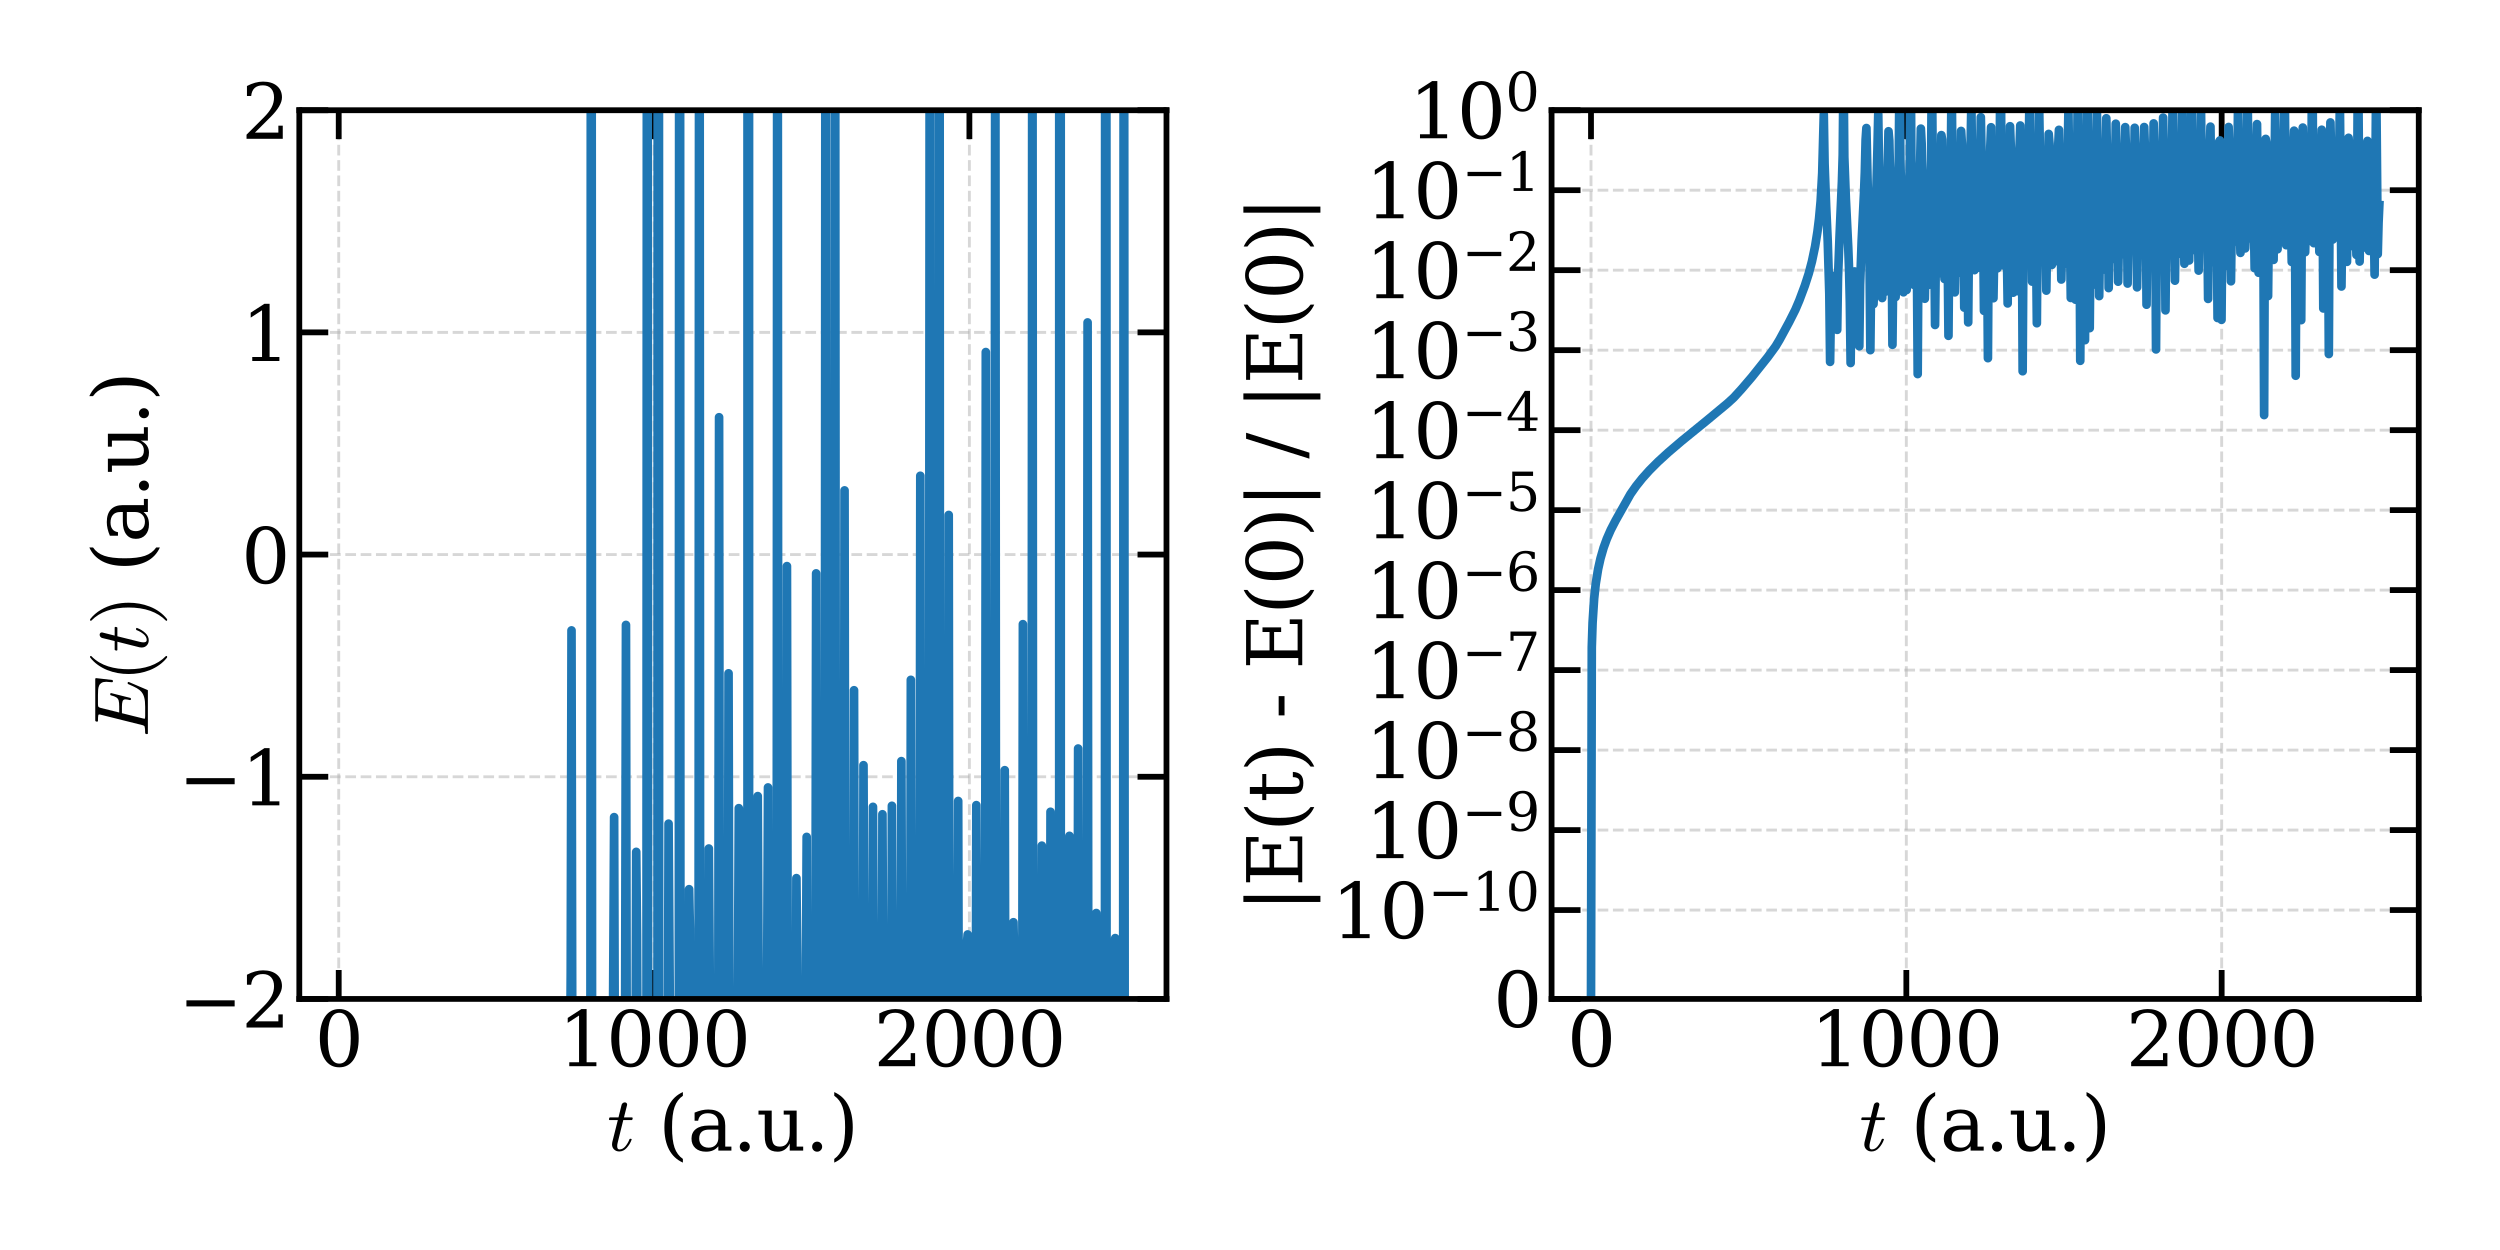 <?xml version="1.0" encoding="utf-8" standalone="no"?>
<!DOCTYPE svg PUBLIC "-//W3C//DTD SVG 1.1//EN"
  "http://www.w3.org/Graphics/SVG/1.1/DTD/svg11.dtd">
<svg xmlns:xlink="http://www.w3.org/1999/xlink" width="864pt" height="432pt" viewBox="0 0 864 432" xmlns="http://www.w3.org/2000/svg" version="1.1">
 <defs>
  <style type="text/css">*{stroke-linejoin: round; stroke-linecap: butt}</style>
 </defs>
 <g id="figure_1">
  <g id="patch_1">
   <path d="M 0 432 
L 864 432 
L 864 0 
L 0 0 
z
" style="fill: #ffffff"/>
  </g>
  <g id="axes_1">
   <g id="patch_2">
    <path d="M 103.44 345.233 
L 403.134 345.233 
L 403.134 38.088 
L 103.44 38.088 
z
" style="fill: #ffffff"/>
   </g>
   <g id="matplotlib.axis_1">
    <g id="xtick_1">
     <g id="line2d_1">
      <path d="M 117.062 345.233 
L 117.062 38.088 
" clip-path="url(#pe951507529)" style="fill: none; stroke-dasharray: 3.7,1.6; stroke-dashoffset: 0; stroke: #b0b0b0; stroke-opacity: 0.5"/>
     </g>
     <g id="line2d_2">
      <defs>
       <path id="m3a57815f70" d="M 0 0 
L 0 -10 
" style="stroke: #000000; stroke-width: 2"/>
      </defs>
      <g>
       <use xlink:href="#m3a57815f70" x="117.062" y="345.233" style="stroke: #000000; stroke-width: 2"/>
      </g>
     </g>
     <g id="line2d_3">
      <defs>
       <path id="m2c17083f44" d="M 0 0 
L 0 10 
" style="stroke: #000000; stroke-width: 2"/>
      </defs>
      <g>
       <use xlink:href="#m2c17083f44" x="117.062" y="38.088" style="stroke: #000000; stroke-width: 2"/>
      </g>
     </g>
     <g id="text_1">
      <!-- 0 -->
      <g transform="translate(108.791 368.488) scale(0.26 -0.26)">
       <defs>
        <path id="DejaVuSerif-30" d="M 2034 219 
Q 2513 219 2750 744 
Q 2988 1269 2988 2328 
Q 2988 3391 2750 3916 
Q 2513 4441 2034 4441 
Q 1556 4441 1318 3916 
Q 1081 3391 1081 2328 
Q 1081 1269 1318 744 
Q 1556 219 2034 219 
z
M 2034 -91 
Q 1275 -91 848 546 
Q 422 1184 422 2328 
Q 422 3475 848 4112 
Q 1275 4750 2034 4750 
Q 2797 4750 3222 4112 
Q 3647 3475 3647 2328 
Q 3647 1184 3222 546 
Q 2797 -91 2034 -91 
z
" transform="scale(0.016)"/>
       </defs>
       <use xlink:href="#DejaVuSerif-30"/>
      </g>
     </g>
    </g>
    <g id="xtick_2">
     <g id="line2d_4">
      <path d="M 226.042 345.233 
L 226.042 38.088 
" clip-path="url(#pe951507529)" style="fill: none; stroke-dasharray: 3.7,1.6; stroke-dashoffset: 0; stroke: #b0b0b0; stroke-opacity: 0.5"/>
     </g>
     <g id="line2d_5">
      <g>
       <use xlink:href="#m3a57815f70" x="226.042" y="345.233" style="stroke: #000000; stroke-width: 2"/>
      </g>
     </g>
     <g id="line2d_6">
      <g>
       <use xlink:href="#m2c17083f44" x="226.042" y="38.088" style="stroke: #000000; stroke-width: 2"/>
      </g>
     </g>
     <g id="text_2">
      <!-- 1000 -->
      <g transform="translate(192.957 368.488) scale(0.26 -0.26)">
       <defs>
        <path id="DejaVuSerif-31" d="M 909 0 
L 909 331 
L 1722 331 
L 1722 4213 
L 781 3603 
L 781 4013 
L 1919 4750 
L 2350 4750 
L 2350 331 
L 3163 331 
L 3163 0 
L 909 0 
z
" transform="scale(0.016)"/>
       </defs>
       <use xlink:href="#DejaVuSerif-31"/>
       <use xlink:href="#DejaVuSerif-30" x="63.623"/>
       <use xlink:href="#DejaVuSerif-30" x="127.246"/>
       <use xlink:href="#DejaVuSerif-30" x="190.869"/>
      </g>
     </g>
    </g>
    <g id="xtick_3">
     <g id="line2d_7">
      <path d="M 335.021 345.233 
L 335.021 38.088 
" clip-path="url(#pe951507529)" style="fill: none; stroke-dasharray: 3.7,1.6; stroke-dashoffset: 0; stroke: #b0b0b0; stroke-opacity: 0.5"/>
     </g>
     <g id="line2d_8">
      <g>
       <use xlink:href="#m3a57815f70" x="335.021" y="345.233" style="stroke: #000000; stroke-width: 2"/>
      </g>
     </g>
     <g id="line2d_9">
      <g>
       <use xlink:href="#m2c17083f44" x="335.021" y="38.088" style="stroke: #000000; stroke-width: 2"/>
      </g>
     </g>
     <g id="text_3">
      <!-- 2000 -->
      <g transform="translate(301.936 368.488) scale(0.26 -0.26)">
       <defs>
        <path id="DejaVuSerif-32" d="M 819 3553 
L 469 3553 
L 469 4384 
Q 803 4563 1142 4656 
Q 1481 4750 1806 4750 
Q 2534 4750 2956 4397 
Q 3378 4044 3378 3438 
Q 3378 2753 2422 1800 
Q 2347 1728 2309 1691 
L 1131 513 
L 3078 513 
L 3078 1088 
L 3444 1088 
L 3444 0 
L 434 0 
L 434 341 
L 1850 1753 
Q 2319 2222 2519 2614 
Q 2719 3006 2719 3438 
Q 2719 3909 2473 4175 
Q 2228 4441 1797 4441 
Q 1350 4441 1106 4219 
Q 863 3997 819 3553 
z
" transform="scale(0.016)"/>
       </defs>
       <use xlink:href="#DejaVuSerif-32"/>
       <use xlink:href="#DejaVuSerif-30" x="63.623"/>
       <use xlink:href="#DejaVuSerif-30" x="127.246"/>
       <use xlink:href="#DejaVuSerif-30" x="190.869"/>
      </g>
     </g>
    </g>
    <g id="text_4">
     <!-- $t$ (a.u.) -->
     <g transform="translate(209.867 397.652) scale(0.26 -0.26)">
      <defs>
       <path id="Cmmi10-74" d="M 397 519 
Q 397 613 416 697 
L 878 2534 
L 206 2534 
Q 141 2534 141 2619 
Q 166 2759 225 2759 
L 934 2759 
L 1191 3803 
Q 1216 3888 1291 3947 
Q 1366 4006 1459 4006 
Q 1541 4006 1595 3957 
Q 1650 3909 1650 3828 
Q 1650 3809 1648 3798 
Q 1647 3788 1644 3775 
L 1388 2759 
L 2047 2759 
Q 2113 2759 2113 2675 
Q 2109 2659 2100 2621 
Q 2091 2584 2075 2559 
Q 2059 2534 2028 2534 
L 1331 2534 
L 872 684 
Q 825 503 825 372 
Q 825 97 1013 97 
Q 1294 97 1511 361 
Q 1728 625 1844 941 
Q 1869 978 1894 978 
L 1972 978 
Q 1997 978 2012 961 
Q 2028 944 2028 922 
Q 2028 909 2022 903 
Q 1881 516 1612 222 
Q 1344 -72 997 -72 
Q 744 -72 570 93 
Q 397 259 397 519 
z
" transform="scale(0.016)"/>
       <path id="DejaVuSerif-20" transform="scale(0.016)"/>
       <path id="DejaVuSerif-28" d="M 2041 -997 
Q 1281 -656 893 83 
Q 506 822 506 1931 
Q 506 3044 893 3783 
Q 1281 4522 2041 4863 
L 2041 4556 
Q 1559 4225 1350 3623 
Q 1141 3022 1141 1931 
Q 1141 844 1350 242 
Q 1559 -359 2041 -691 
L 2041 -997 
z
" transform="scale(0.016)"/>
       <path id="DejaVuSerif-61" d="M 2547 1044 
L 2547 1747 
L 1806 1747 
Q 1378 1747 1168 1562 
Q 959 1378 959 997 
Q 959 650 1171 447 
Q 1384 244 1747 244 
Q 2106 244 2326 466 
Q 2547 688 2547 1044 
z
M 3122 2075 
L 3122 331 
L 3634 331 
L 3634 0 
L 2547 0 
L 2547 359 
Q 2356 128 2106 18 
Q 1856 -91 1522 -91 
Q 969 -91 644 203 
Q 319 497 319 997 
Q 319 1513 691 1797 
Q 1063 2081 1741 2081 
L 2547 2081 
L 2547 2309 
Q 2547 2688 2317 2895 
Q 2088 3103 1672 3103 
Q 1328 3103 1125 2947 
Q 922 2791 872 2484 
L 575 2484 
L 575 3156 
Q 875 3284 1158 3348 
Q 1441 3413 1709 3413 
Q 2400 3413 2761 3070 
Q 3122 2728 3122 2075 
z
" transform="scale(0.016)"/>
       <path id="DejaVuSerif-2e" d="M 603 325 
Q 603 500 722 622 
Q 841 744 1019 744 
Q 1191 744 1312 622 
Q 1434 500 1434 325 
Q 1434 153 1312 31 
Q 1191 -91 1019 -91 
Q 841 -91 722 29 
Q 603 150 603 325 
z
" transform="scale(0.016)"/>
       <path id="DejaVuSerif-75" d="M 2266 3322 
L 3341 3322 
L 3341 331 
L 3884 331 
L 3884 0 
L 2766 0 
L 2766 588 
Q 2606 256 2353 82 
Q 2100 -91 1766 -91 
Q 1213 -91 952 223 
Q 691 538 691 1209 
L 691 2988 
L 172 2988 
L 172 3322 
L 1269 3322 
L 1269 1388 
Q 1269 781 1417 556 
Q 1566 331 1947 331 
Q 2347 331 2556 625 
Q 2766 919 2766 1478 
L 2766 2988 
L 2266 2988 
L 2266 3322 
z
" transform="scale(0.016)"/>
       <path id="DejaVuSerif-29" d="M 453 -997 
L 453 -691 
Q 934 -359 1145 242 
Q 1356 844 1356 1931 
Q 1356 3022 1145 3623 
Q 934 4225 453 4556 
L 453 4863 
Q 1216 4522 1603 3783 
Q 1991 3044 1991 1931 
Q 1991 822 1603 83 
Q 1216 -656 453 -997 
z
" transform="scale(0.016)"/>
      </defs>
      <use xlink:href="#Cmmi10-74" transform="translate(0 0.016)"/>
      <use xlink:href="#DejaVuSerif-20" transform="translate(36.084 0.016)"/>
      <use xlink:href="#DejaVuSerif-28" transform="translate(67.871 0.016)"/>
      <use xlink:href="#DejaVuSerif-61" transform="translate(106.885 0.016)"/>
      <use xlink:href="#DejaVuSerif-2e" transform="translate(166.504 0.016)"/>
      <use xlink:href="#DejaVuSerif-75" transform="translate(198.291 0.016)"/>
      <use xlink:href="#DejaVuSerif-2e" transform="translate(262.695 0.016)"/>
      <use xlink:href="#DejaVuSerif-29" transform="translate(294.482 0.016)"/>
     </g>
    </g>
   </g>
   <g id="matplotlib.axis_2">
    <g id="ytick_1">
     <g id="line2d_10">
      <path d="M 103.44 345.233 
L 403.134 345.233 
" clip-path="url(#pe951507529)" style="fill: none; stroke-dasharray: 3.7,1.6; stroke-dashoffset: 0; stroke: #b0b0b0; stroke-opacity: 0.5"/>
     </g>
     <g id="line2d_11">
      <defs>
       <path id="m96d8d32fd7" d="M 0 0 
L 10 0 
" style="stroke: #000000; stroke-width: 2"/>
      </defs>
      <g>
       <use xlink:href="#m96d8d32fd7" x="103.44" y="345.233" style="stroke: #000000; stroke-width: 2"/>
      </g>
     </g>
     <g id="line2d_12">
      <defs>
       <path id="m5cb5fe951c" d="M 0 0 
L -10 0 
" style="stroke: #000000; stroke-width: 2"/>
      </defs>
      <g>
       <use xlink:href="#m5cb5fe951c" x="403.134" y="345.233" style="stroke: #000000; stroke-width: 2"/>
      </g>
     </g>
     <g id="text_5">
      <!-- −2 -->
      <g transform="translate(61.61 355.11) scale(0.26 -0.26)">
       <defs>
        <path id="DejaVuSerif-2212" d="M 678 2259 
L 4684 2259 
L 4684 1753 
L 678 1753 
L 678 2259 
z
" transform="scale(0.016)"/>
       </defs>
       <use xlink:href="#DejaVuSerif-2212"/>
       <use xlink:href="#DejaVuSerif-32" x="83.789"/>
      </g>
     </g>
    </g>
    <g id="ytick_2">
     <g id="line2d_13">
      <path d="M 103.44 268.446 
L 403.134 268.446 
" clip-path="url(#pe951507529)" style="fill: none; stroke-dasharray: 3.7,1.6; stroke-dashoffset: 0; stroke: #b0b0b0; stroke-opacity: 0.5"/>
     </g>
     <g id="line2d_14">
      <g>
       <use xlink:href="#m96d8d32fd7" x="103.44" y="268.446" style="stroke: #000000; stroke-width: 2"/>
      </g>
     </g>
     <g id="line2d_15">
      <g>
       <use xlink:href="#m5cb5fe951c" x="403.134" y="268.446" style="stroke: #000000; stroke-width: 2"/>
      </g>
     </g>
     <g id="text_6">
      <!-- −1 -->
      <g transform="translate(61.61 278.324) scale(0.26 -0.26)">
       <use xlink:href="#DejaVuSerif-2212"/>
       <use xlink:href="#DejaVuSerif-31" x="83.789"/>
      </g>
     </g>
    </g>
    <g id="ytick_3">
     <g id="line2d_16">
      <path d="M 103.44 191.66 
L 403.134 191.66 
" clip-path="url(#pe951507529)" style="fill: none; stroke-dasharray: 3.7,1.6; stroke-dashoffset: 0; stroke: #b0b0b0; stroke-opacity: 0.5"/>
     </g>
     <g id="line2d_17">
      <g>
       <use xlink:href="#m96d8d32fd7" x="103.44" y="191.66" style="stroke: #000000; stroke-width: 2"/>
      </g>
     </g>
     <g id="line2d_18">
      <g>
       <use xlink:href="#m5cb5fe951c" x="403.134" y="191.66" style="stroke: #000000; stroke-width: 2"/>
      </g>
     </g>
     <g id="text_7">
      <!-- 0 -->
      <g transform="translate(83.397 201.538) scale(0.26 -0.26)">
       <use xlink:href="#DejaVuSerif-30"/>
      </g>
     </g>
    </g>
    <g id="ytick_4">
     <g id="line2d_19">
      <path d="M 103.44 114.874 
L 403.134 114.874 
" clip-path="url(#pe951507529)" style="fill: none; stroke-dasharray: 3.7,1.6; stroke-dashoffset: 0; stroke: #b0b0b0; stroke-opacity: 0.5"/>
     </g>
     <g id="line2d_20">
      <g>
       <use xlink:href="#m96d8d32fd7" x="103.44" y="114.874" style="stroke: #000000; stroke-width: 2"/>
      </g>
     </g>
     <g id="line2d_21">
      <g>
       <use xlink:href="#m5cb5fe951c" x="403.134" y="114.874" style="stroke: #000000; stroke-width: 2"/>
      </g>
     </g>
     <g id="text_8">
      <!-- 1 -->
      <g transform="translate(83.397 124.752) scale(0.26 -0.26)">
       <use xlink:href="#DejaVuSerif-31"/>
      </g>
     </g>
    </g>
    <g id="ytick_5">
     <g id="line2d_22">
      <path d="M 103.44 38.088 
L 403.134 38.088 
" clip-path="url(#pe951507529)" style="fill: none; stroke-dasharray: 3.7,1.6; stroke-dashoffset: 0; stroke: #b0b0b0; stroke-opacity: 0.5"/>
     </g>
     <g id="line2d_23">
      <g>
       <use xlink:href="#m96d8d32fd7" x="103.44" y="38.088" style="stroke: #000000; stroke-width: 2"/>
      </g>
     </g>
     <g id="line2d_24">
      <g>
       <use xlink:href="#m5cb5fe951c" x="403.134" y="38.088" style="stroke: #000000; stroke-width: 2"/>
      </g>
     </g>
     <g id="text_9">
      <!-- 2 -->
      <g transform="translate(83.397 47.966) scale(0.26 -0.26)">
       <use xlink:href="#DejaVuSerif-32"/>
      </g>
     </g>
    </g>
    <g id="text_10">
     <!-- $E(t)$ (a.u.) -->
     <g transform="translate(51.11 254.71) rotate(-90) scale(0.26 -0.26)">
      <defs>
       <path id="Cmmi10-45" d="M 300 0 
Q 238 0 238 84 
Q 241 100 250 139 
Q 259 178 276 201 
Q 294 225 319 225 
Q 709 225 863 269 
Q 947 297 984 441 
L 1863 3956 
Q 1875 4019 1875 4044 
Q 1875 4113 1797 4122 
Q 1678 4147 1338 4147 
Q 1275 4147 1275 4231 
Q 1278 4247 1287 4286 
Q 1297 4325 1314 4348 
Q 1331 4372 1356 4372 
L 4825 4372 
Q 4891 4372 4891 4288 
L 4738 2963 
Q 4738 2947 4714 2926 
Q 4691 2906 4672 2906 
L 4616 2906 
Q 4550 2906 4550 2988 
Q 4588 3300 4588 3450 
Q 4588 3706 4500 3848 
Q 4413 3991 4267 4053 
Q 4122 4116 3945 4131 
Q 3769 4147 3481 4147 
L 2753 4147 
Q 2578 4147 2522 4117 
Q 2466 4088 2419 3928 
L 2034 2381 
L 2534 2381 
Q 2859 2381 3025 2426 
Q 3191 2472 3287 2615 
Q 3384 2759 3463 3072 
Q 3469 3094 3486 3111 
Q 3503 3128 3525 3128 
L 3584 3128 
Q 3647 3128 3647 3047 
L 3250 1466 
Q 3238 1409 3188 1409 
L 3128 1409 
Q 3066 1409 3066 1491 
Q 3128 1747 3128 1869 
Q 3128 2056 2959 2106 
Q 2791 2156 2509 2156 
L 1978 2156 
L 1544 416 
Q 1516 338 1516 275 
Q 1516 225 1734 225 
L 2509 225 
Q 2972 225 3259 297 
Q 3547 369 3736 526 
Q 3925 684 4062 928 
Q 4200 1172 4397 1638 
Q 4409 1678 4453 1678 
L 4513 1678 
Q 4538 1678 4556 1656 
Q 4575 1634 4575 1606 
Q 4575 1594 4569 1581 
L 3909 38 
Q 3897 0 3859 0 
L 300 0 
z
" transform="scale(0.016)"/>
       <path id="Cmr10-28" d="M 1984 -1588 
Q 1628 -1306 1370 -942 
Q 1113 -578 948 -165 
Q 784 247 703 697 
Q 622 1147 622 1600 
Q 622 2059 703 2509 
Q 784 2959 951 3375 
Q 1119 3791 1378 4153 
Q 1638 4516 1984 4788 
Q 1984 4800 2016 4800 
L 2075 4800 
Q 2094 4800 2109 4783 
Q 2125 4766 2125 4744 
Q 2125 4716 2113 4703 
Q 1800 4397 1592 4047 
Q 1384 3697 1257 3301 
Q 1131 2906 1075 2482 
Q 1019 2059 1019 1600 
Q 1019 -434 2106 -1491 
Q 2125 -1509 2125 -1544 
Q 2125 -1559 2108 -1579 
Q 2091 -1600 2075 -1600 
L 2016 -1600 
Q 1984 -1600 1984 -1588 
z
" transform="scale(0.016)"/>
       <path id="Cmr10-29" d="M 416 -1600 
Q 359 -1600 359 -1544 
Q 359 -1516 372 -1503 
Q 1466 -434 1466 1600 
Q 1466 3634 384 4691 
Q 359 4706 359 4744 
Q 359 4766 376 4783 
Q 394 4800 416 4800 
L 475 4800 
Q 494 4800 506 4788 
Q 966 4425 1272 3906 
Q 1578 3388 1720 2800 
Q 1863 2213 1863 1600 
Q 1863 1147 1786 708 
Q 1709 269 1542 -157 
Q 1375 -584 1119 -945 
Q 863 -1306 506 -1588 
Q 494 -1600 475 -1600 
L 416 -1600 
z
" transform="scale(0.016)"/>
      </defs>
      <use xlink:href="#Cmmi10-45" transform="translate(0 0.016)"/>
      <use xlink:href="#Cmr10-28" transform="translate(73.779 0.016)"/>
      <use xlink:href="#Cmmi10-74" transform="translate(112.598 0.016)"/>
      <use xlink:href="#Cmr10-29" transform="translate(148.682 0.016)"/>
      <use xlink:href="#DejaVuSerif-20" transform="translate(187.5 0.016)"/>
      <use xlink:href="#DejaVuSerif-28" transform="translate(219.287 0.016)"/>
      <use xlink:href="#DejaVuSerif-61" transform="translate(258.301 0.016)"/>
      <use xlink:href="#DejaVuSerif-2e" transform="translate(317.92 0.016)"/>
      <use xlink:href="#DejaVuSerif-75" transform="translate(349.707 0.016)"/>
      <use xlink:href="#DejaVuSerif-2e" transform="translate(414.111 0.016)"/>
      <use xlink:href="#DejaVuSerif-29" transform="translate(445.898 0.016)"/>
     </g>
    </g>
   </g>
   <g id="line2d_25">
    <path d="M 117.062 417.627 
L 173.788 417.51 
L 182.788 417.296 
L 187.152 416.968 
L 189.334 416.624 
L 190.97 416.179 
L 192.061 415.718 
L 192.879 415.201 
L 193.697 414.415 
L 194.243 413.643 
L 194.788 412.508 
L 195.333 410.736 
L 195.879 407.678 
L 196.152 405.14 
L 196.424 401.214 
L 196.697 394.471 
L 196.97 380.593 
L 197.243 336.147 
L 197.515 217.871 
L 197.788 369.197 
L 198.061 393.104 
L 198.333 403.45 
L 198.879 412.436 
L 199.424 416.489 
L 199.97 418.361 
L 200.515 419.35 
L 200.788 419.545 
L 201.061 419.537 
L 201.333 419.338 
L 201.606 418.904 
L 202.152 417.222 
L 202.697 414.001 
L 202.97 411.537 
L 203.242 407.514 
L 203.515 400.843 
L 203.788 388.371 
L 204.061 355.16 
L 204.186 -1 
M 204.48 -1 
L 204.606 358.999 
L 204.879 389.082 
L 205.151 400.33 
L 205.697 410.638 
L 206.242 415.3 
L 206.788 417.784 
L 207.333 419.073 
L 207.879 419.717 
L 208.151 419.805 
L 208.697 419.622 
L 208.97 419.351 
L 209.515 418.276 
L 210.06 416.146 
L 210.606 412.334 
L 210.879 409.393 
L 211.151 404.762 
L 211.424 396.484 
L 211.697 379.704 
L 212.242 282.406 
L 212.515 379.118 
L 212.788 400.144 
L 213.06 409.625 
L 213.333 414.819 
L 213.606 417.854 
L 213.879 419.436 
L 214.151 419.997 
L 214.424 419.703 
L 214.697 418.479 
L 214.969 416.161 
L 215.242 412.006 
L 215.515 404.571 
L 215.788 389.477 
L 216.06 343.645 
L 216.333 215.974 
L 216.606 375.781 
L 216.878 400.021 
L 217.151 410.301 
L 217.424 415.702 
L 217.697 418.641 
L 217.969 420.003 
L 218.242 420.119 
L 218.515 419.01 
L 218.788 416.411 
L 219.06 411.569 
L 219.333 402.48 
L 219.606 382.211 
L 219.878 294.41 
L 220.151 323.261 
L 220.424 387.021 
L 220.697 404.694 
L 220.969 412.934 
L 221.242 417.364 
L 221.515 419.703 
L 221.787 420.606 
L 222.06 420.286 
L 222.333 418.671 
L 222.606 415.352 
L 222.878 409.25 
L 223.151 397.279 
L 223.424 365.594 
L 223.556 -1 
M 223.837 -1 
L 223.969 361.975 
L 224.242 396.105 
L 224.515 408.838 
L 224.787 415.282 
L 225.06 418.823 
L 225.333 420.633 
L 225.606 421.2 
L 225.878 420.682 
L 226.151 418.906 
L 226.424 415.434 
L 226.696 409.148 
L 226.969 396.872 
L 227.242 365.551 
L 227.305 -1 
M 227.725 -1 
L 227.787 364.339 
L 228.06 397.427 
L 228.333 409.876 
L 228.606 416.145 
L 228.878 419.514 
L 229.151 421.115 
L 229.424 421.366 
L 229.696 420.327 
L 229.969 417.741 
L 230.242 412.841 
L 230.515 403.539 
L 230.787 382.463 
L 231.06 284.658 
L 231.878 406.469 
L 232.151 414.267 
L 232.424 418.621 
L 232.696 420.903 
L 232.969 421.748 
L 233.242 421.355 
L 233.514 419.635 
L 233.787 416.146 
L 234.06 409.723 
L 234.333 396.998 
L 234.605 363.416 
L 234.716 -1 
M 235.039 -1 
L 235.151 368.961 
L 235.424 400.285 
L 235.696 412.197 
L 235.969 418.094 
L 236.242 421.08 
L 236.514 422.198 
L 236.787 421.767 
L 237.06 419.67 
L 237.333 415.252 
L 237.605 406.63 
L 237.878 387.279 
L 238.151 307.307 
L 238.423 320.897 
L 238.696 389.554 
L 238.969 407.664 
L 239.242 415.874 
L 239.514 420.087 
L 239.787 422.049 
L 240.06 422.366 
L 240.333 421.125 
L 240.605 417.969 
L 240.878 411.768 
L 241.151 399.115 
L 241.423 364.49 
L 241.595 -1 
M 241.796 -1 
L 241.969 370.902 
L 242.242 401.337 
L 242.514 413.025 
L 242.787 418.821 
L 243.06 421.741 
L 243.332 422.801 
L 243.605 422.304 
L 243.878 420.112 
L 244.151 415.528 
L 244.423 406.543 
L 244.696 386.015 
L 244.969 293.253 
L 245.242 331.072 
L 245.514 391.886 
L 245.787 408.997 
L 246.06 416.858 
L 246.332 420.886 
L 246.605 422.716 
L 246.878 422.909 
L 247.151 421.516 
L 247.423 418.13 
L 247.696 411.494 
L 247.969 397.723 
L 248.241 357.626 
L 248.514 144.2 
L 248.787 376.895 
L 249.06 403.723 
L 249.332 414.498 
L 249.605 419.89 
L 249.878 422.564 
L 250.15 423.426 
L 250.423 422.721 
L 250.696 420.25 
L 250.969 415.197 
L 251.241 405.183 
L 251.514 381.149 
L 251.787 232.699 
L 252.06 349.701 
L 252.332 396.304 
L 252.605 411.253 
L 252.878 418.329 
L 253.15 421.939 
L 253.423 423.475 
L 253.696 423.396 
L 253.969 421.681 
L 254.241 417.807 
L 254.514 410.226 
L 254.787 393.889 
L 255.332 279.301 
L 255.605 385.745 
L 255.878 407.329 
L 256.15 416.619 
L 256.423 421.325 
L 256.696 423.57 
L 256.969 424.079 
L 257.241 422.997 
L 257.514 420.01 
L 257.787 414.056 
L 258.059 401.94 
L 258.332 369.603 
L 258.346 -1 
M 258.864 -1 
L 258.878 369.654 
L 259.15 402.113 
L 259.423 414.255 
L 259.696 420.216 
L 259.968 423.203 
L 260.241 424.281 
L 260.514 423.762 
L 260.787 421.501 
L 261.059 416.76 
L 261.332 407.39 
L 261.605 385.53 
L 261.878 275.134 
L 262.423 395.17 
L 262.696 411.312 
L 262.968 418.81 
L 263.241 422.626 
L 263.514 424.285 
L 263.787 424.293 
L 264.059 422.653 
L 264.332 418.864 
L 264.605 411.419 
L 264.877 395.424 
L 265.423 272.143 
L 265.696 385.995 
L 265.968 408.078 
L 266.241 417.504 
L 266.514 422.259 
L 266.787 424.514 
L 267.059 425.01 
L 267.332 423.889 
L 267.605 420.819 
L 267.877 414.688 
L 268.15 402.105 
L 268.423 367.626 
L 268.59 -1 
M 268.8 -1 
L 268.968 373.863 
L 269.241 404.342 
L 269.514 416.001 
L 269.786 421.741 
L 270.059 424.578 
L 270.332 425.516 
L 270.605 424.83 
L 270.877 422.321 
L 271.15 417.137 
L 271.423 406.754 
L 271.695 381.28 
L 271.968 195.651 
L 272.241 357.05 
L 272.514 399.854 
L 272.786 414.097 
L 273.059 420.874 
L 273.332 424.286 
L 273.605 425.639 
L 273.877 425.342 
L 274.15 423.308 
L 274.423 418.882 
L 274.695 410.123 
L 274.968 390.176 
L 275.241 303.487 
L 275.514 330.836 
L 275.786 394.839 
L 276.059 412.319 
L 276.332 420.258 
L 276.604 424.269 
L 276.877 426.02 
L 277.15 426.065 
L 277.423 424.415 
L 277.695 420.556 
L 277.968 412.915 
L 278.241 396.291 
L 278.786 289.236 
L 279.059 389.197 
L 279.332 410.259 
L 279.604 419.355 
L 279.877 423.929 
L 280.15 426.042 
L 280.423 426.388 
L 280.695 425.066 
L 280.968 421.673 
L 281.241 414.908 
L 281.513 400.665 
L 281.786 357.803 
L 282.059 198.159 
L 282.332 382.873 
L 282.604 408.295 
L 282.877 418.643 
L 283.15 423.789 
L 283.423 426.248 
L 283.695 426.862 
L 283.968 425.812 
L 284.241 422.783 
L 284.513 416.661 
L 284.786 404.028 
L 285.059 369.193 
L 285.249 -1 
M 285.413 -1 
L 285.604 376.093 
L 285.877 406.238 
L 286.15 417.794 
L 286.422 423.464 
L 286.695 426.23 
L 286.968 427.078 
L 287.241 426.26 
L 287.513 423.532 
L 287.786 417.929 
L 288.059 406.529 
L 288.331 377.022 
L 288.568 -1 
M 288.641 -1 
L 288.877 368.742 
L 289.15 404.401 
L 289.422 417.201 
L 289.695 423.381 
L 289.968 426.431 
L 290.241 427.482 
L 290.513 426.852 
L 290.786 424.353 
L 291.059 419.121 
L 291.331 408.556 
L 291.604 382.291 
L 291.877 169.486 
L 292.15 361.669 
L 292.422 402.678 
L 292.695 416.556 
L 292.968 423.159 
L 293.24 426.44 
L 293.513 427.655 
L 293.786 427.176 
L 294.059 424.861 
L 294.331 419.923 
L 294.604 410.003 
L 294.877 386.076 
L 295.15 238.551 
L 295.422 354.734 
L 295.695 401.387 
L 295.968 416.278 
L 296.24 423.259 
L 296.513 426.738 
L 296.786 428.082 
L 297.059 427.711 
L 297.331 425.516 
L 297.604 420.755 
L 297.877 411.201 
L 298.149 388.522 
L 298.422 264.448 
L 298.968 400.459 
L 299.24 416.005 
L 299.513 423.226 
L 299.786 426.827 
L 300.059 428.254 
L 300.331 427.954 
L 300.604 425.838 
L 300.877 421.196 
L 301.149 411.89 
L 301.422 390.036 
L 301.695 278.845 
L 302.24 400.058 
L 302.513 416.09 
L 302.786 423.481 
L 303.058 427.164 
L 303.331 428.639 
L 303.604 428.371 
L 303.877 426.282 
L 304.149 421.671 
L 304.422 412.412 
L 304.695 390.695 
L 304.968 281.409 
L 305.513 400.136 
L 305.786 416.248 
L 306.058 423.665 
L 306.331 427.358 
L 306.604 428.835 
L 306.877 428.564 
L 307.149 426.465 
L 307.422 421.831 
L 307.695 412.518 
L 307.967 390.609 
L 308.24 278.487 
L 308.786 400.81 
L 309.058 416.791 
L 309.331 424.154 
L 309.604 427.812 
L 309.876 429.254 
L 310.149 428.941 
L 310.422 426.779 
L 310.695 422.03 
L 310.967 412.457 
L 311.24 389.647 
L 311.513 263.046 
L 311.786 351.862 
L 312.058 401.956 
L 312.331 417.397 
L 312.604 424.56 
L 312.876 428.108 
L 313.149 429.469 
L 313.422 429.077 
L 313.695 426.811 
L 313.967 421.891 
L 314.24 411.939 
L 314.513 387.796 
L 314.785 234.953 
L 315.058 357.665 
L 315.331 403.598 
L 315.604 418.338 
L 315.876 425.234 
L 316.149 428.632 
L 316.422 429.878 
L 316.695 429.367 
L 316.967 426.943 
L 317.24 421.75 
L 317.513 411.18 
L 317.785 384.754 
L 318.058 164.434 
L 318.331 364.966 
L 318.604 405.541 
L 318.876 419.298 
L 319.149 425.815 
L 319.422 429.002 
L 319.694 430.091 
L 319.967 429.424 
L 320.24 426.797 
L 320.513 421.26 
L 320.785 409.893 
L 321.058 380.333 
L 321.29 -1 
M 321.372 -1 
L 321.604 372.145 
L 321.876 407.626 
L 322.149 420.346 
L 322.422 426.446 
L 322.694 429.395 
L 322.967 430.303 
L 323.24 429.453 
L 323.513 426.581 
L 323.785 420.616 
L 324.058 408.225 
L 324.331 374.256 
L 324.474 -1 
M 324.732 -1 
L 324.876 379.257 
L 325.149 410.018 
L 325.422 421.665 
L 325.694 427.312 
L 325.967 429.992 
L 326.24 430.684 
L 326.512 429.604 
L 326.785 426.41 
L 327.058 419.86 
L 327.331 405.99 
L 327.603 364.778 
L 327.876 177.969 
L 328.149 386.333 
L 328.422 412.423 
L 328.694 422.889 
L 328.967 428.017 
L 329.24 430.382 
L 329.512 430.821 
L 329.785 429.468 
L 330.058 425.888 
L 330.331 418.616 
L 330.603 402.815 
L 331.149 276.819 
L 331.421 392.657 
L 331.694 414.779 
L 331.967 424.122 
L 332.24 428.731 
L 332.512 430.767 
L 332.785 430.929 
L 333.058 429.266 
L 333.331 425.228 
L 333.603 417.057 
L 333.876 398.66 
L 334.149 326.385 
L 334.421 322.952 
L 334.694 398.349 
L 334.967 417.086 
L 335.24 425.366 
L 335.512 429.455 
L 335.785 431.146 
L 336.058 431.003 
L 336.33 428.982 
L 336.603 424.39 
L 336.876 415.072 
L 337.149 393.024 
L 337.421 278.259 
L 337.967 403.436 
L 338.24 419.269 
L 338.512 426.543 
L 338.785 430.111 
L 339.058 431.441 
L 339.33 430.964 
L 339.603 428.531 
L 339.876 423.27 
L 340.149 412.481 
L 340.421 385.125 
L 340.694 121.672 
L 340.967 369.182 
L 341.239 407.965 
L 341.512 421.346 
L 341.785 427.687 
L 342.058 430.744 
L 342.33 431.698 
L 342.603 430.853 
L 342.876 427.941 
L 343.149 421.857 
L 343.421 409.116 
L 343.694 373.434 
L 343.939 -1 
M 343.994 -1 
L 344.239 382.611 
L 344.512 411.978 
L 344.785 423.268 
L 345.058 428.741 
L 345.33 431.293 
L 345.603 431.854 
L 345.876 430.602 
L 346.148 427.129 
L 346.421 420.021 
L 346.694 404.624 
L 346.967 354.569 
L 347.239 266.179 
L 347.512 392.762 
L 347.785 415.528 
L 348.057 425.045 
L 348.33 429.717 
L 348.603 431.771 
L 348.876 431.921 
L 349.148 430.214 
L 349.421 426.074 
L 349.694 417.662 
L 349.967 398.482 
L 350.239 318.723 
L 350.512 332.203 
L 350.785 400.753 
L 351.057 418.7 
L 351.33 426.7 
L 351.603 430.629 
L 351.876 432.189 
L 352.148 431.901 
L 352.421 429.675 
L 352.694 424.721 
L 352.966 414.586 
L 353.239 389.629 
L 353.512 215.712 
L 353.785 363.795 
L 354.057 407.458 
L 354.33 421.751 
L 354.603 428.43 
L 354.876 431.654 
L 355.148 432.706 
L 355.421 431.928 
L 355.694 429.07 
L 355.966 423.043 
L 356.239 410.398 
L 356.512 375.089 
L 356.737 -1 
M 356.831 -1 
L 357.057 383.371 
L 357.33 412.989 
L 357.603 424.325 
L 357.875 429.8 
L 358.148 432.33 
L 358.421 432.849 
L 358.694 431.52 
L 358.966 427.905 
L 359.239 420.491 
L 359.512 404.2 
L 360.057 292.258 
L 360.33 396.252 
L 360.603 417.519 
L 360.875 426.572 
L 361.148 431.004 
L 361.421 432.881 
L 361.694 432.851 
L 361.966 430.905 
L 362.239 426.366 
L 362.512 417.091 
L 362.784 395.086 
L 363.057 280.551 
L 363.603 405.615 
L 363.875 421.421 
L 364.148 428.652 
L 364.421 432.159 
L 364.606 433 
M 364.869 433 
L 364.966 432.78 
L 365.239 430.105 
L 365.512 424.366 
L 365.784 412.387 
L 366.057 380.023 
L 366.077 -1 
M 366.582 -1 
L 366.603 380.564 
L 366.875 412.711 
L 367.148 424.637 
L 367.421 430.349 
L 367.693 433 
M 368.096 433 
L 368.239 432.334 
L 368.512 428.78 
L 368.784 421.451 
L 369.057 405.366 
L 369.602 288.87 
L 369.875 396.837 
L 370.148 418.378 
L 370.421 427.499 
L 370.847 433 
M 371.34 433 
L 371.512 431.729 
L 371.784 427.045 
L 372.057 417.425 
L 372.33 394.197 
L 372.602 258.694 
L 372.875 359.643 
L 373.148 408.008 
L 373.421 423.088 
L 373.693 430.034 
L 373.936 433 
M 374.573 433 
L 374.784 430.719 
L 375.057 424.482 
L 375.33 411.24 
L 375.602 372.932 
L 375.875 111.436 
L 376.148 388.662 
L 376.421 416.215 
L 376.693 426.999 
L 377.061 433 
M 377.795 433 
L 378.057 429.024 
L 378.33 420.501 
L 378.602 400.827 
L 378.875 315.54 
L 379.148 340.075 
L 379.42 404.722 
L 379.693 422.146 
L 379.966 429.92 
L 380.189 433 
M 380.941 433 
L 381.057 431.878 
L 381.33 426.149 
L 381.602 414.12 
L 381.875 381.418 
L 381.934 -1 
M 382.361 -1 
L 382.42 382.963 
L 382.693 414.729 
L 382.966 426.539 
L 383.326 433 
M 384.113 433 
L 384.329 429.939 
L 384.602 421.965 
L 384.875 403.945 
L 385.148 334.371 
L 385.42 324.211 
L 385.693 402.575 
L 385.966 421.558 
L 386.453 433 
M 387.278 433 
L 387.329 432.533 
L 387.602 427.067 
L 387.875 415.64 
L 388.148 385.476 
L 388.332 -1 
M 388.509 -1 
L 388.693 379.526 
L 388.966 414.037 
L 389.238 426.461 
L 389.511 432.343 
L 389.511 432.343 
" clip-path="url(#pe951507529)" style="fill: none; stroke: #1f77b4; stroke-width: 3; stroke-linecap: square"/>
   </g>
   <g id="patch_3">
    <path d="M 103.44 345.233 
L 103.44 38.088 
" style="fill: none; stroke: #000000; stroke-width: 2; stroke-linejoin: miter; stroke-linecap: square"/>
   </g>
   <g id="patch_4">
    <path d="M 403.134 345.233 
L 403.134 38.088 
" style="fill: none; stroke: #000000; stroke-width: 2; stroke-linejoin: miter; stroke-linecap: square"/>
   </g>
   <g id="patch_5">
    <path d="M 103.44 345.233 
L 403.134 345.233 
" style="fill: none; stroke: #000000; stroke-width: 2; stroke-linejoin: miter; stroke-linecap: square"/>
   </g>
   <g id="patch_6">
    <path d="M 103.44 38.088 
L 403.134 38.088 
" style="fill: none; stroke: #000000; stroke-width: 2; stroke-linejoin: miter; stroke-linecap: square"/>
   </g>
  </g>
  <g id="axes_2">
   <g id="patch_7">
    <path d="M 536.226 345.233 
L 835.92 345.233 
L 835.92 38.088 
L 536.226 38.088 
z
" style="fill: #ffffff"/>
   </g>
   <g id="matplotlib.axis_3">
    <g id="xtick_4">
     <g id="line2d_26">
      <path d="M 549.849 345.233 
L 549.849 38.088 
" clip-path="url(#p8be4d32d23)" style="fill: none; stroke-dasharray: 3.7,1.6; stroke-dashoffset: 0; stroke: #b0b0b0; stroke-opacity: 0.5"/>
     </g>
     <g id="line2d_27">
      <g>
       <use xlink:href="#m3a57815f70" x="549.849" y="345.233" style="stroke: #000000; stroke-width: 2"/>
      </g>
     </g>
     <g id="line2d_28">
      <g>
       <use xlink:href="#m2c17083f44" x="549.849" y="38.088" style="stroke: #000000; stroke-width: 2"/>
      </g>
     </g>
     <g id="text_11">
      <!-- 0 -->
      <g transform="translate(541.578 368.488) scale(0.26 -0.26)">
       <use xlink:href="#DejaVuSerif-30"/>
      </g>
     </g>
    </g>
    <g id="xtick_5">
     <g id="line2d_29">
      <path d="M 658.828 345.233 
L 658.828 38.088 
" clip-path="url(#p8be4d32d23)" style="fill: none; stroke-dasharray: 3.7,1.6; stroke-dashoffset: 0; stroke: #b0b0b0; stroke-opacity: 0.5"/>
     </g>
     <g id="line2d_30">
      <g>
       <use xlink:href="#m3a57815f70" x="658.828" y="345.233" style="stroke: #000000; stroke-width: 2"/>
      </g>
     </g>
     <g id="line2d_31">
      <g>
       <use xlink:href="#m2c17083f44" x="658.828" y="38.088" style="stroke: #000000; stroke-width: 2"/>
      </g>
     </g>
     <g id="text_12">
      <!-- 1000 -->
      <g transform="translate(625.743 368.488) scale(0.26 -0.26)">
       <use xlink:href="#DejaVuSerif-31"/>
       <use xlink:href="#DejaVuSerif-30" x="63.623"/>
       <use xlink:href="#DejaVuSerif-30" x="127.246"/>
       <use xlink:href="#DejaVuSerif-30" x="190.869"/>
      </g>
     </g>
    </g>
    <g id="xtick_6">
     <g id="line2d_32">
      <path d="M 767.808 345.233 
L 767.808 38.088 
" clip-path="url(#p8be4d32d23)" style="fill: none; stroke-dasharray: 3.7,1.6; stroke-dashoffset: 0; stroke: #b0b0b0; stroke-opacity: 0.5"/>
     </g>
     <g id="line2d_33">
      <g>
       <use xlink:href="#m3a57815f70" x="767.808" y="345.233" style="stroke: #000000; stroke-width: 2"/>
      </g>
     </g>
     <g id="line2d_34">
      <g>
       <use xlink:href="#m2c17083f44" x="767.808" y="38.088" style="stroke: #000000; stroke-width: 2"/>
      </g>
     </g>
     <g id="text_13">
      <!-- 2000 -->
      <g transform="translate(734.723 368.488) scale(0.26 -0.26)">
       <use xlink:href="#DejaVuSerif-32"/>
       <use xlink:href="#DejaVuSerif-30" x="63.623"/>
       <use xlink:href="#DejaVuSerif-30" x="127.246"/>
       <use xlink:href="#DejaVuSerif-30" x="190.869"/>
      </g>
     </g>
    </g>
    <g id="text_14">
     <!-- $t$ (a.u.) -->
     <g transform="translate(642.653 397.652) scale(0.26 -0.26)">
      <use xlink:href="#Cmmi10-74" transform="translate(0 0.016)"/>
      <use xlink:href="#DejaVuSerif-20" transform="translate(36.084 0.016)"/>
      <use xlink:href="#DejaVuSerif-28" transform="translate(67.871 0.016)"/>
      <use xlink:href="#DejaVuSerif-61" transform="translate(106.885 0.016)"/>
      <use xlink:href="#DejaVuSerif-2e" transform="translate(166.504 0.016)"/>
      <use xlink:href="#DejaVuSerif-75" transform="translate(198.291 0.016)"/>
      <use xlink:href="#DejaVuSerif-2e" transform="translate(262.695 0.016)"/>
      <use xlink:href="#DejaVuSerif-29" transform="translate(294.482 0.016)"/>
     </g>
    </g>
   </g>
   <g id="matplotlib.axis_4">
    <g id="ytick_6">
     <g id="line2d_35">
      <path d="M 536.226 345.233 
L 835.92 345.233 
" clip-path="url(#p8be4d32d23)" style="fill: none; stroke-dasharray: 3.7,1.6; stroke-dashoffset: 0; stroke: #b0b0b0; stroke-opacity: 0.5"/>
     </g>
     <g id="line2d_36">
      <g>
       <use xlink:href="#m96d8d32fd7" x="536.226" y="345.233" style="stroke: #000000; stroke-width: 2"/>
      </g>
     </g>
     <g id="line2d_37">
      <g>
       <use xlink:href="#m5cb5fe951c" x="835.92" y="345.233" style="stroke: #000000; stroke-width: 2"/>
      </g>
     </g>
     <g id="text_15">
      <!-- $\mathdefault{0}$ -->
      <g transform="translate(516.086 355.11) scale(0.26 -0.26)">
       <use xlink:href="#DejaVuSerif-30" transform="translate(0 0.781)"/>
      </g>
     </g>
    </g>
    <g id="ytick_7">
     <g id="line2d_38">
      <path d="M 536.226 314.518 
L 835.92 314.518 
" clip-path="url(#p8be4d32d23)" style="fill: none; stroke-dasharray: 3.7,1.6; stroke-dashoffset: 0; stroke: #b0b0b0; stroke-opacity: 0.5"/>
     </g>
     <g id="line2d_39">
      <g>
       <use xlink:href="#m96d8d32fd7" x="536.226" y="314.518" style="stroke: #000000; stroke-width: 2"/>
      </g>
     </g>
     <g id="line2d_40">
      <g>
       <use xlink:href="#m5cb5fe951c" x="835.92" y="314.518" style="stroke: #000000; stroke-width: 2"/>
      </g>
     </g>
     <g id="text_16">
      <!-- $\mathdefault{10^{-10}}$ -->
      <g transform="translate(460.186 324.396) scale(0.26 -0.26)">
       <use xlink:href="#DejaVuSerif-31" transform="translate(0 0.713)"/>
       <use xlink:href="#DejaVuSerif-30" transform="translate(63.623 0.713)"/>
       <use xlink:href="#DejaVuSerif-2212" transform="translate(128.154 37.047) scale(0.7)"/>
       <use xlink:href="#DejaVuSerif-31" transform="translate(186.807 37.047) scale(0.7)"/>
       <use xlink:href="#DejaVuSerif-30" transform="translate(231.343 37.047) scale(0.7)"/>
      </g>
     </g>
    </g>
    <g id="ytick_8">
     <g id="line2d_41">
      <path d="M 536.226 286.875 
L 835.92 286.875 
" clip-path="url(#p8be4d32d23)" style="fill: none; stroke-dasharray: 3.7,1.6; stroke-dashoffset: 0; stroke: #b0b0b0; stroke-opacity: 0.5"/>
     </g>
     <g id="line2d_42">
      <g>
       <use xlink:href="#m96d8d32fd7" x="536.226" y="286.875" style="stroke: #000000; stroke-width: 2"/>
      </g>
     </g>
     <g id="line2d_43">
      <g>
       <use xlink:href="#m5cb5fe951c" x="835.92" y="286.875" style="stroke: #000000; stroke-width: 2"/>
      </g>
     </g>
     <g id="text_17">
      <!-- $\mathdefault{10^{-9}}$ -->
      <g transform="translate(471.886 296.753) scale(0.26 -0.26)">
       <defs>
        <path id="DejaVuSerif-39" d="M 2994 2091 
Q 2784 1856 2512 1740 
Q 2241 1625 1900 1625 
Q 1206 1625 804 2044 
Q 403 2463 403 3188 
Q 403 3897 839 4323 
Q 1275 4750 2003 4750 
Q 2794 4750 3217 4161 
Q 3641 3572 3641 2478 
Q 3641 1253 3137 581 
Q 2634 -91 1722 -91 
Q 1475 -91 1203 -44 
Q 931 3 647 97 
L 647 872 
L 997 872 
Q 1038 556 1241 387 
Q 1444 219 1784 219 
Q 2391 219 2687 676 
Q 2984 1134 2994 2091 
z
M 1978 4441 
Q 1534 4441 1298 4117 
Q 1063 3794 1063 3188 
Q 1063 2581 1298 2256 
Q 1534 1931 1978 1931 
Q 2422 1931 2658 2245 
Q 2894 2559 2894 3150 
Q 2894 3772 2656 4106 
Q 2419 4441 1978 4441 
z
" transform="scale(0.016)"/>
       </defs>
       <use xlink:href="#DejaVuSerif-31" transform="translate(0 0.713)"/>
       <use xlink:href="#DejaVuSerif-30" transform="translate(63.623 0.713)"/>
       <use xlink:href="#DejaVuSerif-2212" transform="translate(128.154 37.047) scale(0.7)"/>
       <use xlink:href="#DejaVuSerif-39" transform="translate(186.807 37.047) scale(0.7)"/>
      </g>
     </g>
    </g>
    <g id="ytick_9">
     <g id="line2d_44">
      <path d="M 536.226 259.232 
L 835.92 259.232 
" clip-path="url(#p8be4d32d23)" style="fill: none; stroke-dasharray: 3.7,1.6; stroke-dashoffset: 0; stroke: #b0b0b0; stroke-opacity: 0.5"/>
     </g>
     <g id="line2d_45">
      <g>
       <use xlink:href="#m96d8d32fd7" x="536.226" y="259.232" style="stroke: #000000; stroke-width: 2"/>
      </g>
     </g>
     <g id="line2d_46">
      <g>
       <use xlink:href="#m5cb5fe951c" x="835.92" y="259.232" style="stroke: #000000; stroke-width: 2"/>
      </g>
     </g>
     <g id="text_18">
      <!-- $\mathdefault{10^{-8}}$ -->
      <g transform="translate(471.886 269.11) scale(0.26 -0.26)">
       <defs>
        <path id="DejaVuSerif-38" d="M 2981 1275 
Q 2981 1775 2732 2051 
Q 2484 2328 2034 2328 
Q 1584 2328 1336 2051 
Q 1088 1775 1088 1275 
Q 1088 772 1336 495 
Q 1584 219 2034 219 
Q 2484 219 2732 495 
Q 2981 772 2981 1275 
z
M 2853 3541 
Q 2853 3966 2637 4203 
Q 2422 4441 2034 4441 
Q 1650 4441 1433 4203 
Q 1216 3966 1216 3541 
Q 1216 3113 1433 2875 
Q 1650 2638 2034 2638 
Q 2422 2638 2637 2875 
Q 2853 3113 2853 3541 
z
M 2516 2484 
Q 3047 2413 3344 2092 
Q 3641 1772 3641 1275 
Q 3641 619 3225 264 
Q 2809 -91 2034 -91 
Q 1263 -91 845 264 
Q 428 619 428 1275 
Q 428 1772 725 2092 
Q 1022 2413 1556 2484 
Q 1084 2569 832 2842 
Q 581 3116 581 3541 
Q 581 4103 968 4426 
Q 1356 4750 2034 4750 
Q 2713 4750 3100 4426 
Q 3488 4103 3488 3541 
Q 3488 3116 3236 2842 
Q 2984 2569 2516 2484 
z
" transform="scale(0.016)"/>
       </defs>
       <use xlink:href="#DejaVuSerif-31" transform="translate(0 0.713)"/>
       <use xlink:href="#DejaVuSerif-30" transform="translate(63.623 0.713)"/>
       <use xlink:href="#DejaVuSerif-2212" transform="translate(128.154 37.047) scale(0.7)"/>
       <use xlink:href="#DejaVuSerif-38" transform="translate(186.807 37.047) scale(0.7)"/>
      </g>
     </g>
    </g>
    <g id="ytick_10">
     <g id="line2d_47">
      <path d="M 536.226 231.589 
L 835.92 231.589 
" clip-path="url(#p8be4d32d23)" style="fill: none; stroke-dasharray: 3.7,1.6; stroke-dashoffset: 0; stroke: #b0b0b0; stroke-opacity: 0.5"/>
     </g>
     <g id="line2d_48">
      <g>
       <use xlink:href="#m96d8d32fd7" x="536.226" y="231.589" style="stroke: #000000; stroke-width: 2"/>
      </g>
     </g>
     <g id="line2d_49">
      <g>
       <use xlink:href="#m5cb5fe951c" x="835.92" y="231.589" style="stroke: #000000; stroke-width: 2"/>
      </g>
     </g>
     <g id="text_19">
      <!-- $\mathdefault{10^{-7}}$ -->
      <g transform="translate(471.886 241.467) scale(0.26 -0.26)">
       <defs>
        <path id="DejaVuSerif-37" d="M 3609 4347 
L 1784 0 
L 1319 0 
L 3059 4153 
L 903 4153 
L 903 3578 
L 538 3578 
L 538 4666 
L 3609 4666 
L 3609 4347 
z
" transform="scale(0.016)"/>
       </defs>
       <use xlink:href="#DejaVuSerif-31" transform="translate(0 0.631)"/>
       <use xlink:href="#DejaVuSerif-30" transform="translate(63.623 0.631)"/>
       <use xlink:href="#DejaVuSerif-2212" transform="translate(128.154 36.966) scale(0.7)"/>
       <use xlink:href="#DejaVuSerif-37" transform="translate(186.807 36.966) scale(0.7)"/>
      </g>
     </g>
    </g>
    <g id="ytick_11">
     <g id="line2d_50">
      <path d="M 536.226 203.946 
L 835.92 203.946 
" clip-path="url(#p8be4d32d23)" style="fill: none; stroke-dasharray: 3.7,1.6; stroke-dashoffset: 0; stroke: #b0b0b0; stroke-opacity: 0.5"/>
     </g>
     <g id="line2d_51">
      <g>
       <use xlink:href="#m96d8d32fd7" x="536.226" y="203.946" style="stroke: #000000; stroke-width: 2"/>
      </g>
     </g>
     <g id="line2d_52">
      <g>
       <use xlink:href="#m5cb5fe951c" x="835.92" y="203.946" style="stroke: #000000; stroke-width: 2"/>
      </g>
     </g>
     <g id="text_20">
      <!-- $\mathdefault{10^{-6}}$ -->
      <g transform="translate(471.886 213.824) scale(0.26 -0.26)">
       <defs>
        <path id="DejaVuSerif-36" d="M 2094 219 
Q 2534 219 2771 542 
Q 3009 866 3009 1472 
Q 3009 2078 2771 2401 
Q 2534 2725 2094 2725 
Q 1647 2725 1412 2412 
Q 1178 2100 1178 1509 
Q 1178 888 1415 553 
Q 1653 219 2094 219 
z
M 1075 2569 
Q 1288 2803 1556 2918 
Q 1825 3034 2163 3034 
Q 2859 3034 3264 2615 
Q 3669 2197 3669 1472 
Q 3669 763 3233 336 
Q 2797 -91 2069 -91 
Q 1278 -91 853 498 
Q 428 1088 428 2181 
Q 428 3406 931 4078 
Q 1434 4750 2350 4750 
Q 2597 4750 2869 4703 
Q 3141 4656 3425 4563 
L 3425 3794 
L 3072 3794 
Q 3034 4109 2831 4275 
Q 2628 4441 2284 4441 
Q 1678 4441 1381 3981 
Q 1084 3522 1075 2569 
z
" transform="scale(0.016)"/>
       </defs>
       <use xlink:href="#DejaVuSerif-31" transform="translate(0 0.713)"/>
       <use xlink:href="#DejaVuSerif-30" transform="translate(63.623 0.713)"/>
       <use xlink:href="#DejaVuSerif-2212" transform="translate(128.154 37.047) scale(0.7)"/>
       <use xlink:href="#DejaVuSerif-36" transform="translate(186.807 37.047) scale(0.7)"/>
      </g>
     </g>
    </g>
    <g id="ytick_12">
     <g id="line2d_53">
      <path d="M 536.226 176.303 
L 835.92 176.303 
" clip-path="url(#p8be4d32d23)" style="fill: none; stroke-dasharray: 3.7,1.6; stroke-dashoffset: 0; stroke: #b0b0b0; stroke-opacity: 0.5"/>
     </g>
     <g id="line2d_54">
      <g>
       <use xlink:href="#m96d8d32fd7" x="536.226" y="176.303" style="stroke: #000000; stroke-width: 2"/>
      </g>
     </g>
     <g id="line2d_55">
      <g>
       <use xlink:href="#m5cb5fe951c" x="835.92" y="176.303" style="stroke: #000000; stroke-width: 2"/>
      </g>
     </g>
     <g id="text_21">
      <!-- $\mathdefault{10^{-5}}$ -->
      <g transform="translate(471.886 186.181) scale(0.26 -0.26)">
       <defs>
        <path id="DejaVuSerif-35" d="M 3219 4666 
L 3219 4153 
L 1081 4153 
L 1081 2816 
Q 1244 2928 1461 2984 
Q 1678 3041 1947 3041 
Q 2703 3041 3140 2622 
Q 3578 2203 3578 1478 
Q 3578 738 3136 323 
Q 2694 -91 1894 -91 
Q 1572 -91 1234 -12 
Q 897 66 544 225 
L 544 1131 
L 897 1131 
Q 925 688 1179 453 
Q 1434 219 1894 219 
Q 2388 219 2653 544 
Q 2919 869 2919 1478 
Q 2919 2084 2655 2407 
Q 2391 2731 1894 2731 
Q 1613 2731 1398 2631 
Q 1184 2531 1019 2322 
L 750 2322 
L 750 4666 
L 3219 4666 
z
" transform="scale(0.016)"/>
       </defs>
       <use xlink:href="#DejaVuSerif-31" transform="translate(0 0.631)"/>
       <use xlink:href="#DejaVuSerif-30" transform="translate(63.623 0.631)"/>
       <use xlink:href="#DejaVuSerif-2212" transform="translate(128.154 36.966) scale(0.7)"/>
       <use xlink:href="#DejaVuSerif-35" transform="translate(186.807 36.966) scale(0.7)"/>
      </g>
     </g>
    </g>
    <g id="ytick_13">
     <g id="line2d_56">
      <path d="M 536.226 148.66 
L 835.92 148.66 
" clip-path="url(#p8be4d32d23)" style="fill: none; stroke-dasharray: 3.7,1.6; stroke-dashoffset: 0; stroke: #b0b0b0; stroke-opacity: 0.5"/>
     </g>
     <g id="line2d_57">
      <g>
       <use xlink:href="#m96d8d32fd7" x="536.226" y="148.66" style="stroke: #000000; stroke-width: 2"/>
      </g>
     </g>
     <g id="line2d_58">
      <g>
       <use xlink:href="#m5cb5fe951c" x="835.92" y="148.66" style="stroke: #000000; stroke-width: 2"/>
      </g>
     </g>
     <g id="text_22">
      <!-- $\mathdefault{10^{-4}}$ -->
      <g transform="translate(471.886 158.538) scale(0.26 -0.26)">
       <defs>
        <path id="DejaVuSerif-34" d="M 2234 1581 
L 2234 4063 
L 641 1581 
L 2234 1581 
z
M 3609 0 
L 1484 0 
L 1484 331 
L 2234 331 
L 2234 1247 
L 197 1247 
L 197 1588 
L 2241 4750 
L 2859 4750 
L 2859 1581 
L 3750 1581 
L 3750 1247 
L 2859 1247 
L 2859 331 
L 3609 331 
L 3609 0 
z
" transform="scale(0.016)"/>
       </defs>
       <use xlink:href="#DejaVuSerif-31" transform="translate(0 0.713)"/>
       <use xlink:href="#DejaVuSerif-30" transform="translate(63.623 0.713)"/>
       <use xlink:href="#DejaVuSerif-2212" transform="translate(128.154 37.047) scale(0.7)"/>
       <use xlink:href="#DejaVuSerif-34" transform="translate(186.807 37.047) scale(0.7)"/>
      </g>
     </g>
    </g>
    <g id="ytick_14">
     <g id="line2d_59">
      <path d="M 536.226 121.017 
L 835.92 121.017 
" clip-path="url(#p8be4d32d23)" style="fill: none; stroke-dasharray: 3.7,1.6; stroke-dashoffset: 0; stroke: #b0b0b0; stroke-opacity: 0.5"/>
     </g>
     <g id="line2d_60">
      <g>
       <use xlink:href="#m96d8d32fd7" x="536.226" y="121.017" style="stroke: #000000; stroke-width: 2"/>
      </g>
     </g>
     <g id="line2d_61">
      <g>
       <use xlink:href="#m5cb5fe951c" x="835.92" y="121.017" style="stroke: #000000; stroke-width: 2"/>
      </g>
     </g>
     <g id="text_23">
      <!-- $\mathdefault{10^{-3}}$ -->
      <g transform="translate(471.886 130.895) scale(0.26 -0.26)">
       <defs>
        <path id="DejaVuSerif-33" d="M 622 4469 
Q 988 4606 1323 4678 
Q 1659 4750 1953 4750 
Q 2638 4750 3022 4454 
Q 3406 4159 3406 3634 
Q 3406 3213 3140 2930 
Q 2875 2647 2388 2547 
Q 2963 2466 3280 2130 
Q 3597 1794 3597 1259 
Q 3597 606 3158 257 
Q 2719 -91 1894 -91 
Q 1528 -91 1179 -12 
Q 831 66 488 225 
L 488 1131 
L 838 1131 
Q 869 681 1141 450 
Q 1413 219 1906 219 
Q 2384 219 2661 495 
Q 2938 772 2938 1253 
Q 2938 1803 2653 2086 
Q 2369 2369 1819 2369 
L 1522 2369 
L 1522 2688 
L 1678 2688 
Q 2225 2688 2498 2914 
Q 2772 3141 2772 3597 
Q 2772 4006 2547 4223 
Q 2322 4441 1900 4441 
Q 1478 4441 1245 4241 
Q 1013 4041 972 3647 
L 622 3647 
L 622 4469 
z
" transform="scale(0.016)"/>
       </defs>
       <use xlink:href="#DejaVuSerif-31" transform="translate(0 0.713)"/>
       <use xlink:href="#DejaVuSerif-30" transform="translate(63.623 0.713)"/>
       <use xlink:href="#DejaVuSerif-2212" transform="translate(128.154 37.047) scale(0.7)"/>
       <use xlink:href="#DejaVuSerif-33" transform="translate(186.807 37.047) scale(0.7)"/>
      </g>
     </g>
    </g>
    <g id="ytick_15">
     <g id="line2d_62">
      <path d="M 536.226 93.374 
L 835.92 93.374 
" clip-path="url(#p8be4d32d23)" style="fill: none; stroke-dasharray: 3.7,1.6; stroke-dashoffset: 0; stroke: #b0b0b0; stroke-opacity: 0.5"/>
     </g>
     <g id="line2d_63">
      <g>
       <use xlink:href="#m96d8d32fd7" x="536.226" y="93.374" style="stroke: #000000; stroke-width: 2"/>
      </g>
     </g>
     <g id="line2d_64">
      <g>
       <use xlink:href="#m5cb5fe951c" x="835.92" y="93.374" style="stroke: #000000; stroke-width: 2"/>
      </g>
     </g>
     <g id="text_24">
      <!-- $\mathdefault{10^{-2}}$ -->
      <g transform="translate(471.886 103.252) scale(0.26 -0.26)">
       <use xlink:href="#DejaVuSerif-31" transform="translate(0 0.713)"/>
       <use xlink:href="#DejaVuSerif-30" transform="translate(63.623 0.713)"/>
       <use xlink:href="#DejaVuSerif-2212" transform="translate(128.154 37.047) scale(0.7)"/>
       <use xlink:href="#DejaVuSerif-32" transform="translate(186.807 37.047) scale(0.7)"/>
      </g>
     </g>
    </g>
    <g id="ytick_16">
     <g id="line2d_65">
      <path d="M 536.226 65.731 
L 835.92 65.731 
" clip-path="url(#p8be4d32d23)" style="fill: none; stroke-dasharray: 3.7,1.6; stroke-dashoffset: 0; stroke: #b0b0b0; stroke-opacity: 0.5"/>
     </g>
     <g id="line2d_66">
      <g>
       <use xlink:href="#m96d8d32fd7" x="536.226" y="65.731" style="stroke: #000000; stroke-width: 2"/>
      </g>
     </g>
     <g id="line2d_67">
      <g>
       <use xlink:href="#m5cb5fe951c" x="835.92" y="65.731" style="stroke: #000000; stroke-width: 2"/>
      </g>
     </g>
     <g id="text_25">
      <!-- $\mathdefault{10^{-1}}$ -->
      <g transform="translate(471.886 75.609) scale(0.26 -0.26)">
       <use xlink:href="#DejaVuSerif-31" transform="translate(0 0.713)"/>
       <use xlink:href="#DejaVuSerif-30" transform="translate(63.623 0.713)"/>
       <use xlink:href="#DejaVuSerif-2212" transform="translate(128.154 37.047) scale(0.7)"/>
       <use xlink:href="#DejaVuSerif-31" transform="translate(186.807 37.047) scale(0.7)"/>
      </g>
     </g>
    </g>
    <g id="ytick_17">
     <g id="line2d_68">
      <path d="M 536.226 38.088 
L 835.92 38.088 
" clip-path="url(#p8be4d32d23)" style="fill: none; stroke-dasharray: 3.7,1.6; stroke-dashoffset: 0; stroke: #b0b0b0; stroke-opacity: 0.5"/>
     </g>
     <g id="line2d_69">
      <g>
       <use xlink:href="#m96d8d32fd7" x="536.226" y="38.088" style="stroke: #000000; stroke-width: 2"/>
      </g>
     </g>
     <g id="line2d_70">
      <g>
       <use xlink:href="#m5cb5fe951c" x="835.92" y="38.088" style="stroke: #000000; stroke-width: 2"/>
      </g>
     </g>
     <g id="text_26">
      <!-- $\mathdefault{10^{0}}$ -->
      <g transform="translate(486.966 47.966) scale(0.26 -0.26)">
       <use xlink:href="#DejaVuSerif-31" transform="translate(0 0.713)"/>
       <use xlink:href="#DejaVuSerif-30" transform="translate(63.623 0.713)"/>
       <use xlink:href="#DejaVuSerif-30" transform="translate(128.154 37.047) scale(0.7)"/>
      </g>
     </g>
    </g>
    <g id="text_27">
     <!-- |E(t) - E(0)| / |E(0)| -->
     <g transform="translate(450.056 315.146) rotate(-90) scale(0.26 -0.26)">
      <defs>
       <path id="DejaVuSerif-7c" d="M 1331 4891 
L 1331 -1509 
L 825 -1509 
L 825 4891 
L 1331 4891 
z
" transform="scale(0.016)"/>
       <path id="DejaVuSerif-45" d="M 353 0 
L 353 331 
L 947 331 
L 947 4331 
L 353 4331 
L 353 4666 
L 4109 4666 
L 4109 3628 
L 3725 3628 
L 3725 4281 
L 1581 4281 
L 1581 2719 
L 3109 2719 
L 3109 3303 
L 3494 3303 
L 3494 1753 
L 3109 1753 
L 3109 2338 
L 1581 2338 
L 1581 384 
L 3775 384 
L 3775 1038 
L 4159 1038 
L 4159 0 
L 353 0 
z
" transform="scale(0.016)"/>
       <path id="DejaVuSerif-74" d="M 691 2988 
L 184 2988 
L 184 3322 
L 691 3322 
L 691 4353 
L 1269 4353 
L 1269 3322 
L 2350 3322 
L 2350 2988 
L 1269 2988 
L 1269 878 
Q 1269 456 1350 337 
Q 1431 219 1650 219 
Q 1875 219 1978 351 
Q 2081 484 2088 781 
L 2522 781 
Q 2497 328 2275 118 
Q 2053 -91 1600 -91 
Q 1103 -91 897 129 
Q 691 350 691 878 
L 691 2988 
z
" transform="scale(0.016)"/>
       <path id="DejaVuSerif-2d" d="M 281 1959 
L 1881 1959 
L 1881 1472 
L 281 1472 
L 281 1959 
z
" transform="scale(0.016)"/>
       <path id="DejaVuSerif-2f" d="M 1656 4666 
L 2156 4666 
L 500 -594 
L 0 -594 
L 1656 4666 
z
" transform="scale(0.016)"/>
      </defs>
      <use xlink:href="#DejaVuSerif-7c"/>
      <use xlink:href="#DejaVuSerif-45" x="33.691"/>
      <use xlink:href="#DejaVuSerif-28" x="106.689"/>
      <use xlink:href="#DejaVuSerif-74" x="145.703"/>
      <use xlink:href="#DejaVuSerif-29" x="185.889"/>
      <use xlink:href="#DejaVuSerif-20" x="224.902"/>
      <use xlink:href="#DejaVuSerif-2d" x="256.689"/>
      <use xlink:href="#DejaVuSerif-20" x="290.479"/>
      <use xlink:href="#DejaVuSerif-45" x="322.266"/>
      <use xlink:href="#DejaVuSerif-28" x="395.264"/>
      <use xlink:href="#DejaVuSerif-30" x="434.277"/>
      <use xlink:href="#DejaVuSerif-29" x="497.9"/>
      <use xlink:href="#DejaVuSerif-7c" x="536.914"/>
      <use xlink:href="#DejaVuSerif-20" x="570.605"/>
      <use xlink:href="#DejaVuSerif-2f" x="602.393"/>
      <use xlink:href="#DejaVuSerif-20" x="636.084"/>
      <use xlink:href="#DejaVuSerif-7c" x="667.871"/>
      <use xlink:href="#DejaVuSerif-45" x="701.562"/>
      <use xlink:href="#DejaVuSerif-28" x="774.561"/>
      <use xlink:href="#DejaVuSerif-30" x="813.574"/>
      <use xlink:href="#DejaVuSerif-29" x="877.197"/>
      <use xlink:href="#DejaVuSerif-7c" x="916.211"/>
     </g>
    </g>
   </g>
   <g id="line2d_71">
    <path d="M 549.849 345.233 
L 550.122 223.66 
L 550.394 215.285 
L 550.94 206.811 
L 551.485 201.8 
L 552.303 196.708 
L 553.122 193.032 
L 554.212 189.263 
L 555.303 186.262 
L 556.667 183.15 
L 558.303 179.974 
L 563.485 170.765 
L 565.394 168.039 
L 567.576 165.305 
L 570.03 162.57 
L 573.03 159.565 
L 576.576 156.323 
L 581.212 152.372 
L 589.939 145.271 
L 597.03 139.383 
L 599.211 137.384 
L 601.939 134.394 
L 605.484 130.255 
L 610.938 123.412 
L 613.666 119.673 
L 615.029 117.398 
L 618.302 111.356 
L 620.484 107.022 
L 621.847 103.81 
L 623.756 98.714 
L 625.12 94.483 
L 626.211 90.332 
L 627.302 85.123 
L 628.12 79.988 
L 628.665 75.579 
L 629.211 69.569 
L 629.756 59.8 
L 630.302 39.568 
L 630.574 56.579 
L 631.12 71.327 
L 631.665 83.388 
L 632.211 101.602 
L 632.483 125.058 
L 632.756 106.876 
L 633.029 99.834 
L 633.302 96.635 
L 633.574 95.344 
L 633.847 95.397 
L 634.12 96.718 
L 634.392 100.228 
L 634.665 109.621 
L 634.938 113.996 
L 635.211 96.073 
L 635.756 81.471 
L 636.574 62.63 
L 636.847 53.524 
L 637.12 22.386 
L 637.392 54.285 
L 637.938 68.94 
L 638.756 85.685 
L 639.029 93.02 
L 639.301 104.395 
L 639.574 125.454 
L 639.847 104.359 
L 640.12 98.738 
L 640.392 95.789 
L 640.665 94.312 
L 640.938 93.816 
L 641.211 94.051 
L 641.483 94.871 
L 641.756 96.626 
L 642.029 100.109 
L 642.574 119.673 
L 642.847 98.439 
L 643.392 83.155 
L 644.21 66.529 
L 644.483 59.515 
L 644.756 48.308 
L 645.029 44.252 
L 645.574 68.811 
L 646.12 90.766 
L 646.392 121.012 
L 646.665 96.051 
L 646.938 92.803 
L 647.21 94.393 
L 647.483 105.091 
L 647.756 98.567 
L 648.301 72.317 
L 648.847 51.492 
L 649.119 39.455 
L 649.392 58.333 
L 649.938 79.252 
L 650.21 95.294 
L 650.483 103.003 
L 650.756 92.772 
L 651.029 92.203 
L 651.301 99.273 
L 651.574 100.808 
L 651.847 81.534 
L 652.665 45.368 
L 652.938 48.571 
L 653.756 84.599 
L 654.028 119.158 
L 654.301 94.395 
L 654.574 90.059 
L 654.847 91.423 
L 655.119 102.654 
L 655.392 93.288 
L 655.937 66.989 
L 656.21 55.718 
L 656.483 22.819 
L 656.756 54.911 
L 657.847 101.018 
L 658.119 89.951 
L 658.392 87.876 
L 658.665 89.757 
L 658.937 100.212 
L 659.21 93.731 
L 659.756 66.751 
L 660.028 55.708 
L 660.301 14.241 
L 660.574 55.432 
L 661.119 78.575 
L 661.392 98.431 
L 661.665 95.538 
L 661.937 88.163 
L 662.21 87.33 
L 662.483 91.24 
L 662.756 129.275 
L 663.028 84.362 
L 663.846 44.454 
L 664.119 49.61 
L 665.21 103.239 
L 665.483 88.917 
L 665.755 86.163 
L 666.028 87.365 
L 666.301 94.795 
L 666.574 98.44 
L 666.846 78.341 
L 667.392 55.225 
L 667.665 20.789 
L 667.937 56.521 
L 668.483 82.848 
L 668.755 112.308 
L 669.028 88.285 
L 669.301 84.918 
L 669.574 86.106 
L 669.846 94.586 
L 670.119 92.776 
L 670.664 62.19 
L 670.937 46.696 
L 671.21 48.274 
L 672.028 96.42 
L 672.301 92.357 
L 672.573 85.314 
L 672.846 84.483 
L 673.119 88.128 
L 673.392 116.056 
L 673.664 81.935 
L 674.21 55.466 
L 674.483 25.693 
L 674.755 57.009 
L 675.301 84.835 
L 675.573 101.039 
L 675.846 86.183 
L 676.119 83.43 
L 676.392 84.643 
L 676.664 92.237 
L 676.937 94.258 
L 677.482 61.7 
L 677.755 45.256 
L 678.028 49.608 
L 678.573 77.286 
L 678.846 106.312 
L 679.119 88.978 
L 679.392 83.628 
L 679.664 83.182 
L 679.937 86.857 
L 680.21 111.414 
L 680.482 81.387 
L 681.301 35.799 
L 681.573 58.657 
L 682.391 93.359 
L 682.664 83.993 
L 682.937 82.061 
L 683.21 83.617 
L 683.482 91.584 
L 683.755 92.502 
L 684.573 40.494 
L 685.391 80.924 
L 685.664 107.425 
L 685.937 85.617 
L 686.21 81.959 
L 686.482 82.122 
L 686.755 86.358 
L 687.028 123.782 
L 687.3 79.131 
L 687.846 50.689 
L 688.119 43.98 
L 688.937 103.059 
L 689.21 87.46 
L 689.482 81.767 
L 689.755 80.779 
L 690.028 82.982 
L 690.3 92.737 
L 690.573 87.879 
L 691.119 56.68 
L 691.378 -1 
M 691.405 -1 
L 691.664 56.693 
L 692.209 88.565 
L 692.482 91.743 
L 692.755 82.53 
L 693.028 80.409 
L 693.3 81.384 
L 693.573 86.905 
L 693.846 104.867 
L 694.118 75.236 
L 694.664 43.624 
L 694.937 51.077 
L 695.755 101.152 
L 696.028 83.842 
L 696.3 80.402 
L 696.573 80.388 
L 696.846 83.778 
L 697.118 100.615 
L 697.664 65.942 
L 697.937 51.271 
L 698.209 43.374 
L 698.755 76.072 
L 699.027 128.304 
L 699.3 84.759 
L 699.573 79.996 
L 699.846 79.161 
L 700.118 81.138 
L 700.391 89.228 
L 700.664 90.216 
L 701.482 25.349 
L 701.755 57.795 
L 702.027 72.107 
L 702.3 97.324 
L 702.573 86.182 
L 702.846 79.885 
L 703.118 78.365 
L 703.391 79.458 
L 703.664 84.599 
L 703.936 111.71 
L 704.209 74.513 
L 704.482 60.025 
L 704.755 38.302 
L 705.573 88.019 
L 705.846 89.025 
L 706.118 80.399 
L 706.391 78.179 
L 706.664 78.634 
L 706.936 82.308 
L 707.209 100.437 
L 707.755 63.395 
L 708.027 46.287 
L 708.3 49.576 
L 709.118 91.55 
L 709.391 80.432 
L 709.664 77.622 
L 709.936 77.558 
L 710.209 80.17 
L 710.482 90.262 
L 710.754 84.549 
L 711.3 50.712 
L 711.573 44.875 
L 712.391 96.6 
L 712.664 81.062 
L 712.936 77.59 
L 713.209 77.107 
L 713.482 79.071 
L 714.027 91.152 
L 714.573 54.043 
L 714.845 38.438 
L 715.663 102.97 
L 715.936 81.331 
L 716.209 77.3 
L 716.482 76.474 
L 716.754 77.923 
L 717.027 83.472 
L 717.3 103.57 
L 717.573 71.827 
L 717.845 56.578 
L 718.118 26.769 
L 718.391 58.423 
L 718.663 73.956 
L 718.936 124.697 
L 719.209 81.983 
L 719.482 77.325 
L 719.754 76.197 
L 720.027 77.284 
L 720.3 81.843 
L 720.572 117.566 
L 720.845 74.267 
L 721.118 58.695 
L 721.391 29.152 
L 721.663 56.467 
L 721.936 72.16 
L 722.209 113.403 
L 722.482 82.154 
L 722.754 77.047 
L 723.027 75.694 
L 723.3 76.487 
L 723.572 80.28 
L 723.845 98.344 
L 724.663 36.964 
L 725.209 70.691 
L 725.481 102.328 
L 725.754 82.627 
L 726.027 77.035 
L 726.3 75.485 
L 726.572 76.073 
L 726.845 79.406 
L 727.118 93.184 
L 727.663 61.724 
L 727.936 40.88 
L 728.481 69.696 
L 728.754 99.559 
L 729.027 82.41 
L 729.3 76.637 
L 729.572 74.984 
L 729.845 75.418 
L 730.118 78.365 
L 730.39 89.471 
L 730.663 80.826 
L 731.209 42.755 
L 731.481 52.539 
L 731.754 69.029 
L 732.027 97.349 
L 732.299 82.482 
L 732.572 76.519 
L 732.845 74.788 
L 733.118 75.132 
L 733.39 77.886 
L 733.663 87.887 
L 733.936 82.187 
L 734.481 43.94 
L 734.754 51.921 
L 735.027 68.752 
L 735.299 97.996 
L 735.572 81.947 
L 735.845 76.087 
L 736.118 74.361 
L 736.39 74.657 
L 736.663 77.252 
L 736.936 86.389 
L 737.208 83.332 
L 737.754 44.164 
L 738.027 51.84 
L 738.299 68.805 
L 738.572 99.302 
L 738.845 81.575 
L 739.118 75.845 
L 739.39 74.15 
L 739.663 74.443 
L 739.936 77.001 
L 740.208 85.921 
L 740.481 83.579 
L 741.027 43.909 
L 741.299 52.095 
L 741.572 69.277 
L 741.845 105.31 
L 742.117 80.64 
L 742.39 75.299 
L 742.663 73.709 
L 742.936 74.036 
L 743.208 76.583 
L 743.481 85.367 
L 743.754 83.436 
L 744.299 42.646 
L 744.572 52.906 
L 744.845 70.125 
L 745.117 120.758 
L 745.39 79.917 
L 745.663 74.955 
L 745.936 73.488 
L 746.208 73.893 
L 746.481 76.54 
L 746.754 85.752 
L 747.026 82.29 
L 747.572 40.641 
L 748.117 71.453 
L 748.39 107.266 
L 748.663 78.802 
L 748.935 74.369 
L 749.208 73.081 
L 749.481 73.592 
L 749.754 76.369 
L 750.026 86.155 
L 750.299 80.787 
L 750.845 36.722 
L 751.663 96.998 
L 751.935 77.919 
L 752.208 73.972 
L 752.481 72.874 
L 752.754 73.534 
L 753.026 76.559 
L 753.299 87.676 
L 753.572 78.603 
L 753.844 59.716 
L 754.117 28.898 
L 754.663 75.516 
L 754.935 91.154 
L 755.208 77.028 
L 755.481 73.564 
L 755.754 72.672 
L 756.026 73.505 
L 756.299 76.845 
L 756.572 90.017 
L 757.117 57.904 
L 757.39 23.548 
L 757.663 59.374 
L 757.935 78.797 
L 758.208 86.406 
L 758.481 75.903 
L 758.753 72.97 
L 759.026 72.316 
L 759.299 73.353 
L 759.572 77.076 
L 759.844 93.519 
L 760.663 37.382 
L 761.208 83.358 
L 761.481 83.228 
L 761.753 75.059 
L 762.026 72.597 
L 762.299 72.191 
L 762.572 73.489 
L 762.844 77.812 
L 763.117 103.3 
L 763.39 70.801 
L 763.662 52.624 
L 763.935 43.766 
L 764.481 90.594 
L 765.026 74.261 
L 765.299 72.24 
L 765.572 72.093 
L 765.844 73.696 
L 766.117 78.812 
L 766.39 109.899 
L 766.662 67.833 
L 766.935 48.975 
L 767.208 48.532 
L 767.481 67.638 
L 767.753 110.527 
L 768.026 78.596 
L 768.299 73.503 
L 768.571 71.899 
L 768.844 72.026 
L 769.117 73.993 
L 769.39 80.215 
L 769.662 91.897 
L 770.208 43.89 
L 770.48 52.687 
L 771.026 97.211 
L 771.299 76.897 
L 771.571 72.855 
L 771.844 71.639 
L 772.117 72.061 
L 772.39 74.479 
L 772.662 82.388 
L 772.935 83.492 
L 773.48 34.849 
L 774.026 75.93 
L 774.299 87.394 
L 774.571 75.447 
L 774.844 72.261 
L 775.117 71.418 
L 775.389 72.162 
L 775.662 75.147 
L 775.935 85.847 
L 776.208 77.453 
L 776.48 57.678 
L 776.753 29.511 
L 777.299 82.372 
L 777.571 82.392 
L 777.844 74.25 
L 778.117 71.769 
L 778.389 71.285 
L 778.662 72.392 
L 778.935 76.131 
L 779.208 92.681 
L 779.753 53.411 
L 780.026 42.892 
L 780.571 94.257 
L 780.844 79.104 
L 781.117 73.24 
L 781.389 71.356 
L 781.662 71.229 
L 781.935 72.756 
L 782.208 77.544 
L 782.48 143.448 
L 782.753 67.721 
L 783.026 48.007 
L 783.298 49.766 
L 783.571 69.237 
L 783.844 102.317 
L 784.117 76.686 
L 784.389 72.367 
L 784.662 71.006 
L 784.935 71.246 
L 785.207 73.282 
L 785.48 79.64 
L 785.753 89.807 
L 786.298 39.439 
L 787.116 86.153 
L 787.389 74.591 
L 787.662 71.456 
L 787.935 70.587 
L 788.207 71.224 
L 788.48 73.9 
L 788.753 82.881 
L 789.026 79.412 
L 789.571 28.616 
L 790.116 84.74 
L 790.389 80.33 
L 790.662 73.158 
L 790.935 70.89 
L 791.207 70.474 
L 791.48 71.571 
L 791.753 75.189 
L 792.025 90.533 
L 792.571 52.254 
L 792.844 45.161 
L 793.116 66.398 
L 793.389 129.854 
L 793.662 76.858 
L 793.935 72.025 
L 794.207 70.449 
L 794.48 70.472 
L 794.753 72.114 
L 795.025 77.136 
L 795.298 110.636 
L 795.571 65.76 
L 795.844 44.089 
L 796.116 53.079 
L 796.662 87.154 
L 796.934 74.347 
L 797.207 71.031 
L 797.48 70.048 
L 797.753 70.529 
L 798.025 72.861 
L 798.298 80.257 
L 798.571 83.276 
L 798.844 59.617 
L 799.116 0.583 
L 799.389 59.791 
L 799.662 84.042 
L 799.934 79.784 
L 800.207 72.628 
L 800.48 70.352 
L 800.753 69.894 
L 801.025 70.887 
L 801.298 74.209 
L 801.571 87.059 
L 801.843 73.07 
L 802.116 52.692 
L 802.389 44.84 
L 802.662 66.731 
L 802.934 106.601 
L 803.207 75.673 
L 803.48 71.208 
L 803.753 69.738 
L 804.025 69.787 
L 804.298 71.392 
L 804.571 76.239 
L 804.843 122.351 
L 805.116 65.296 
L 805.389 42.313 
L 805.662 54.418 
L 805.934 75.983 
L 806.207 82.782 
L 806.48 72.929 
L 806.752 70.072 
L 807.025 69.27 
L 807.298 69.852 
L 807.571 72.284 
L 807.843 80.052 
L 808.116 80.9 
L 808.661 34.441 
L 809.207 99.016 
L 809.48 76.297 
L 809.752 71.001 
L 810.025 69.229 
L 810.298 69.023 
L 810.571 70.228 
L 810.843 73.948 
L 811.116 90.489 
L 811.661 47.627 
L 811.934 50.927 
L 812.207 72.456 
L 812.48 85.054 
L 812.752 73.04 
L 813.025 69.838 
L 813.298 68.851 
L 813.57 69.23 
L 813.843 71.266 
L 814.116 77.439 
L 814.389 88.094 
L 814.661 60.07 
L 814.934 13.091 
L 815.48 90.385 
L 815.752 76.901 
L 816.025 71.02 
L 816.298 69.065 
L 816.57 68.728 
L 816.843 69.751 
L 817.116 73.022 
L 817.389 85.545 
L 817.661 71.754 
L 817.934 50.075 
L 818.207 48.692 
L 818.752 86.729 
L 819.025 73.11 
L 819.298 69.702 
L 819.57 68.614 
L 819.843 68.886 
L 820.116 70.726 
L 820.389 76.21 
L 820.661 94.916 
L 821.207 26.309 
L 821.752 87.815 
L 822.025 77.007 
L 822.298 70.88 
L 822.298 70.88 
" clip-path="url(#p8be4d32d23)" style="fill: none; stroke: #1f77b4; stroke-width: 3; stroke-linecap: square"/>
   </g>
   <g id="patch_8">
    <path d="M 536.226 345.233 
L 536.226 38.088 
" style="fill: none; stroke: #000000; stroke-width: 2; stroke-linejoin: miter; stroke-linecap: square"/>
   </g>
   <g id="patch_9">
    <path d="M 835.92 345.233 
L 835.92 38.088 
" style="fill: none; stroke: #000000; stroke-width: 2; stroke-linejoin: miter; stroke-linecap: square"/>
   </g>
   <g id="patch_10">
    <path d="M 536.226 345.233 
L 835.92 345.233 
" style="fill: none; stroke: #000000; stroke-width: 2; stroke-linejoin: miter; stroke-linecap: square"/>
   </g>
   <g id="patch_11">
    <path d="M 536.226 38.088 
L 835.92 38.088 
" style="fill: none; stroke: #000000; stroke-width: 2; stroke-linejoin: miter; stroke-linecap: square"/>
   </g>
  </g>
 </g>
 <defs>
  <clipPath id="pe951507529">
   <rect x="103.44" y="38.088" width="299.694" height="307.144"/>
  </clipPath>
  <clipPath id="p8be4d32d23">
   <rect x="536.226" y="38.088" width="299.694" height="307.144"/>
  </clipPath>
 </defs>
</svg>
